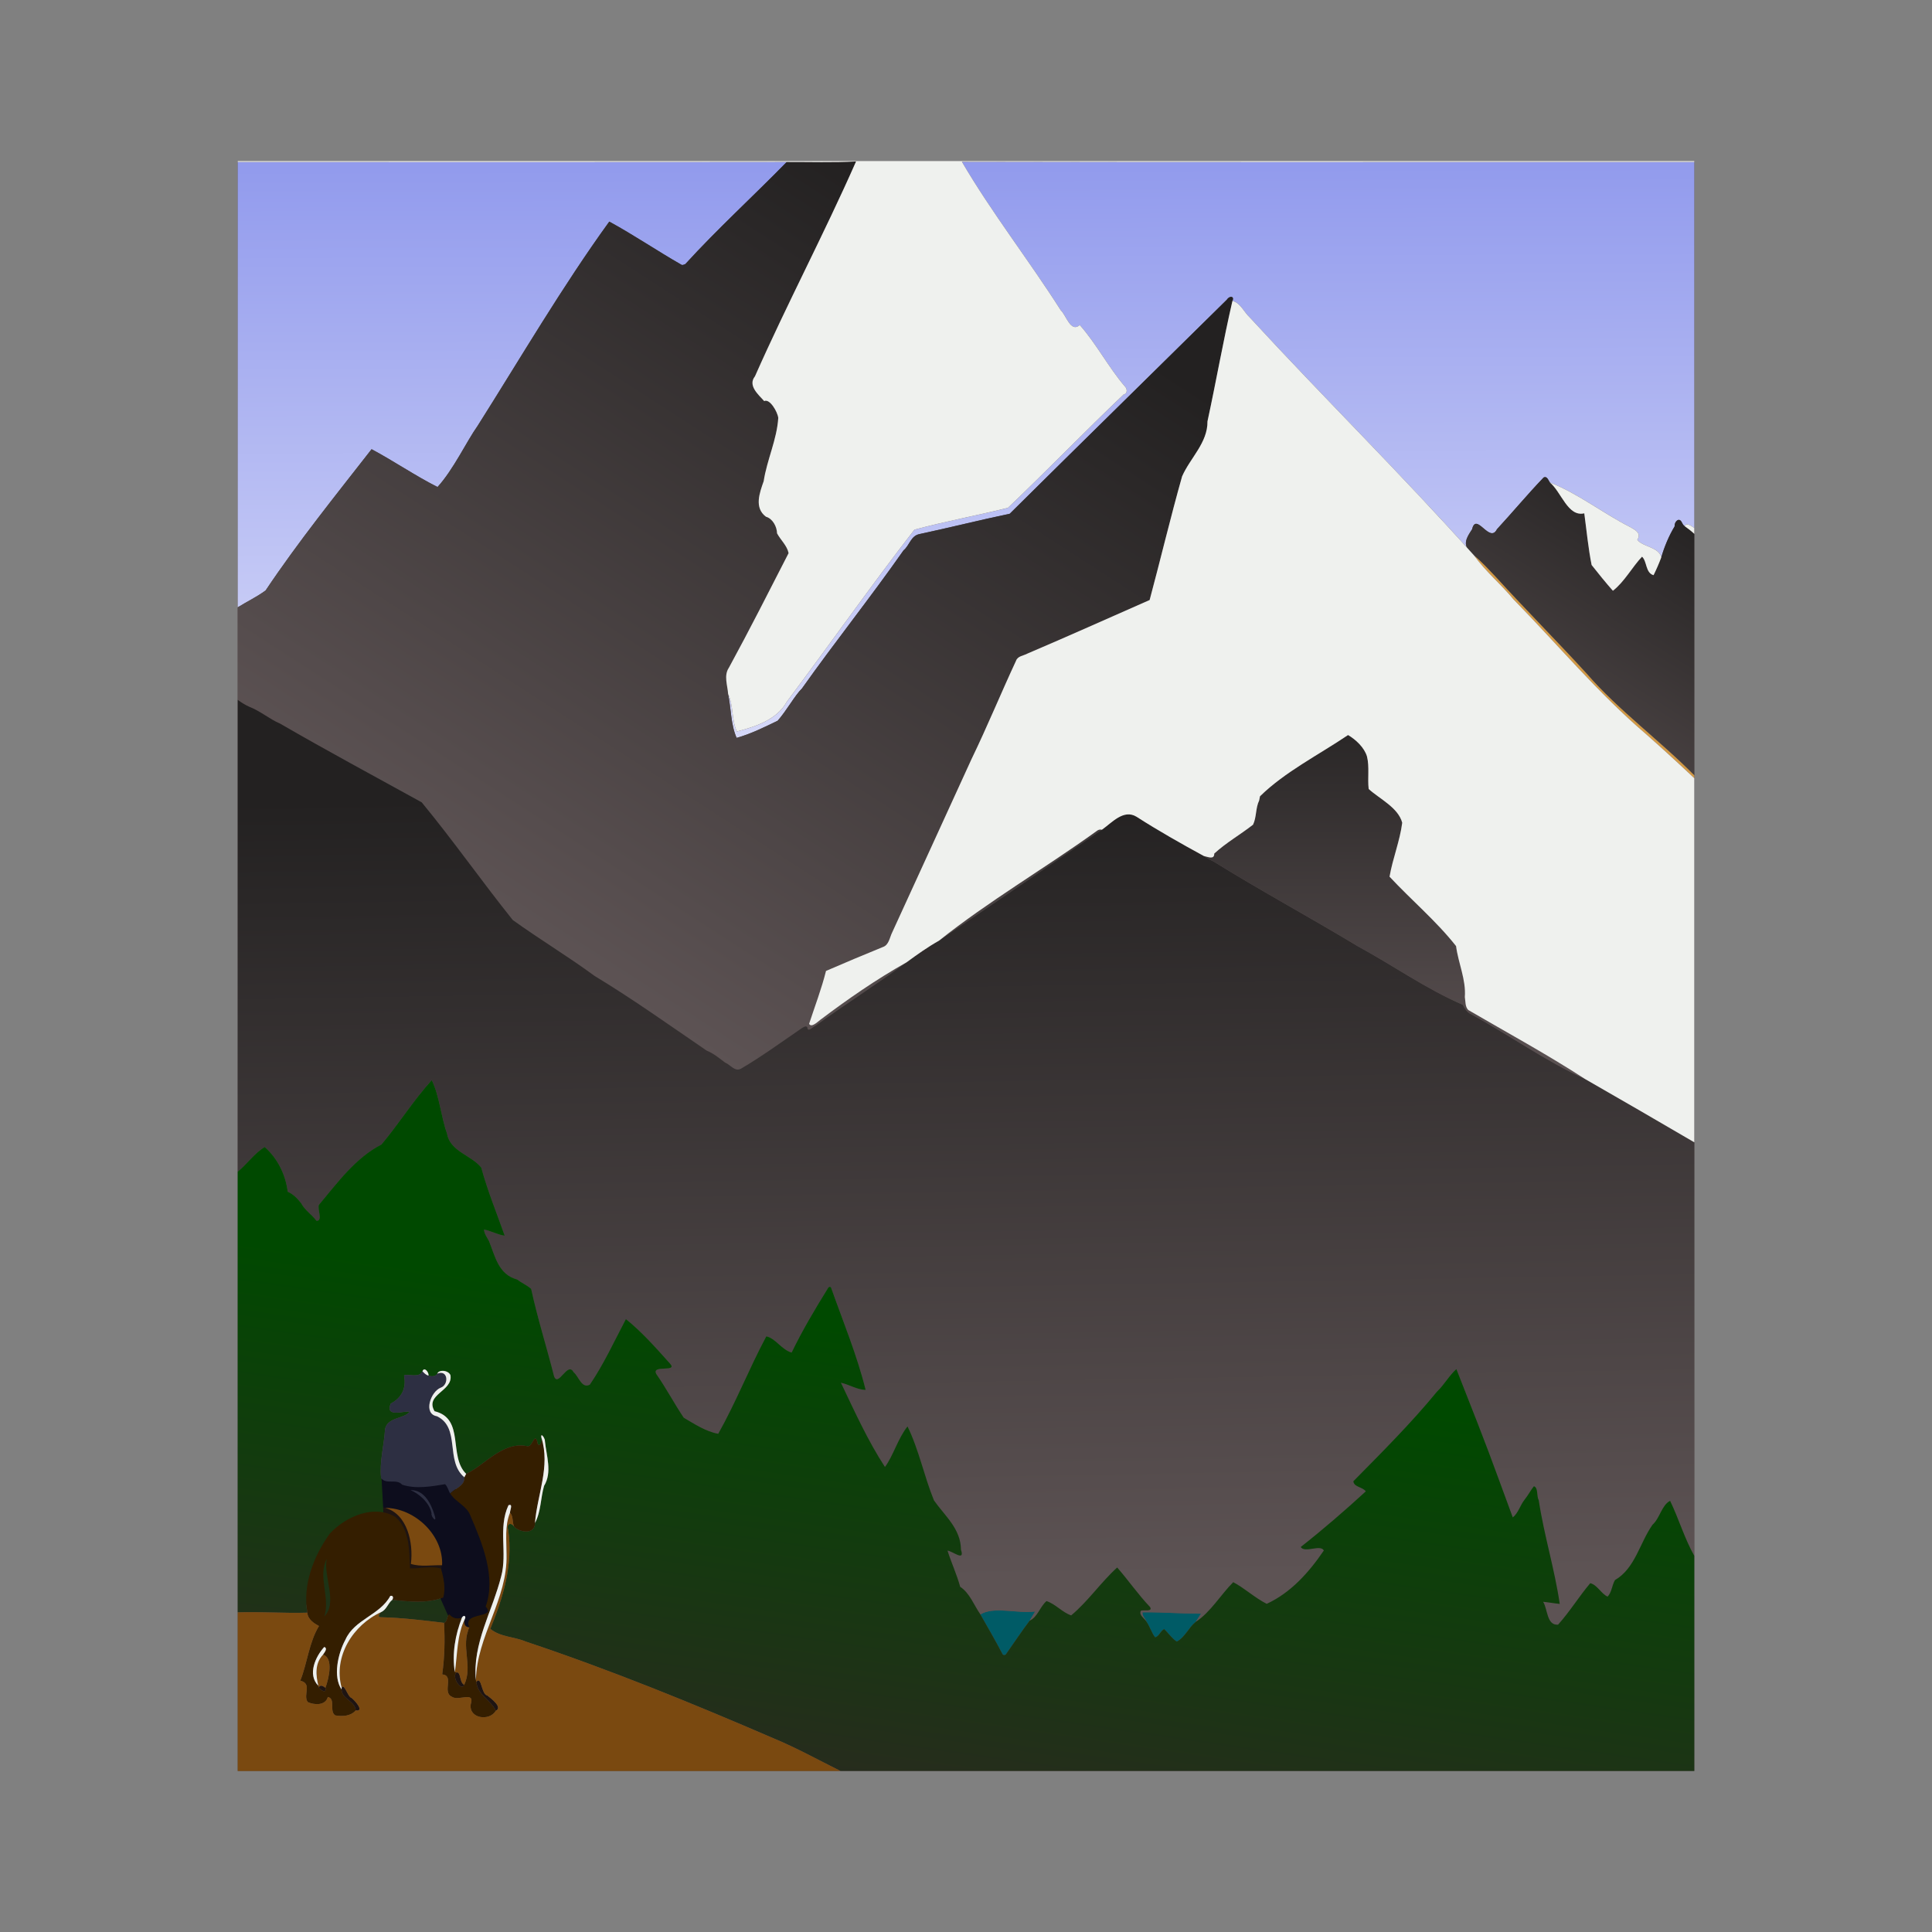 <svg:svg xmlns:ns1="http://www.w3.org/1999/xlink" xmlns:svg="http://www.w3.org/2000/svg" height="1851.652" version="1.1" viewBox="-227.827 -154.308 1851.652 1851.652" width="1851.652">
<svg:rect x="-227.827" y="-154.308" width="1851.652" height="1851.652" fill="#808080" stroke="none"/>
<svg:defs>
<svg:linearGradient id="a">
<svg:stop offset="0" stop-color="#232121" />
<svg:stop offset="1" stop-color="#5d5354" />
</svg:linearGradient>
<svg:linearGradient gradientUnits="userSpaceOnUse" id="g" x1="742.39" x2="206.12" y1="9.531" y2="839.26" ns1:href="#a" />
<svg:linearGradient gradientUnits="userSpaceOnUse" id="f" x1="709.63" x2="726.04" y1="755.58" y2="1701.8" ns1:href="#a" />
<svg:linearGradient gradientUnits="userSpaceOnUse" id="e" x1="1707.9" x2="1464.8" y1="386.29" y2="775.68" ns1:href="#a" />
<svg:linearGradient gradientUnits="userSpaceOnUse" id="d" x1="1332.1" x2="1330.2" y1="628.03" y2="1101.1" ns1:href="#a" />
<svg:linearGradient gradientUnits="userSpaceOnUse" id="c" x1="526.95" x2="589.56" y1="1552.6" y2="1118.8">
<svg:stop offset="0" stop-color="#282b1e" />
<svg:stop offset="1" stop-color="#004900" />
</svg:linearGradient>
<svg:linearGradient gradientUnits="userSpaceOnUse" id="b" x1="960.74" x2="962.58" y1="7.59" y2="688.11">
<svg:stop offset="0" stop-color="#929bed" />
<svg:stop offset="1" stop-color="#d5d8f8" />
</svg:linearGradient>
</svg:defs>
<svg:g>
<svg:rect fill="#594f50" height="1543" width="1396" x="0" y="0" />
<svg:path d="m911.99 1736.5c-8.6-0.1-16.43 1-22.2 4.8 8.77 15.5 17.79 30.9 26.05 46.7 0.57 2.4 3.92 2.6 4.9 0.3 9.36-13.1 18.18-26.6 27.92-39.5 2.2-3.7 4.44-7.5 6.66-11.1-12.57 1.8-29.01-1.2-43.33-1.2zm176.41 2.1c-1.5 0-2.9 0-4.4 0.1-0.7 4.3 3.4 7.5 4.8 11.4 4 5.8 6 13 10.2 18.5 4.7-0.8 6.4-7.7 10.9-9.8 5.2 4.8 9.1 11.1 15.1 15 10.1-5.4 14-16.8 22.7-23.6 2.1-3.3 4.2-6.7 6.4-9.9-22 0.1-43.8-1.7-65.7-1.7z" fill="#005b66" transform="scale(.8)" />
<svg:path d="m867.6 0.949c35.8 61.225 80.24 117.83 118.49 177.98 6.32 5.57 11.76 27.3 22.71 17.6 19.8 22.37 34.2 50.32 53.9 73.41 2.9 2.6 3.7 8.62-1.4 9.77-46.8 44.57-91.7 91.19-138.5 135.75-37.15 9.34-75.11 16.14-112.12 26.23-52.35 67.57-101.54 137.72-152.87 206.13-11.76 21.6-37.76 29.9-59.78 35.63-6.49-13.14-3.89-31.08-10.49-44.91 3.5 17.18 3.25 37.22 10.16 52.57 16.94-4.71 33.22-12.85 49.11-20.5 10.58-11.8 20.91-30.8 29.08-38.57 39.5-55.75 82.53-109.59 121.77-165.59 7.34-6.03 8.68-17.6 19.35-19.55 36.11-7.74 71.79-16.73 107.88-24.3 86.41-85.69 173.41-170.85 260.11-256.46 3-4.85 9.4-4.55 6.7 1.48 9.6 2.28 13.9 13.57 20.8 19.83 85.4 92.81 175.5 181.84 260.1 275.59-3.5-7.09 1.2-14.21 6.2-21.85 5-21.29 21 17.69 29.8-0.08 18.8-20.37 36.6-41.85 55.9-61.95 4.2-2.06 5.6 3.33 7.5 5.98 33.1 12.78 63.5 36.8 95.8 53.2 6.1 3.31 14.4 7.56 8.9 15.46 6.7 8.7 26.2 8.55 28.7 21.16 3.8-12.95 9.1-25.76 16.1-37.37-0.7-4.94 5-11.29 8.3-5.13 1 1.77 1.8 3.78 3.6 4.95 2.5-4.76 8.6 0.15 11.6 2.31v-438.47c-292.5-0.2-584.9 0.387-877.4-0.301zm605 462.09c1.1 2.3 3.1 4.6 6.2 6.91-2.1-2.31-4.2-4.6-6.2-6.91zm-814.84-461.92c-219.25 0.3-438.51 0.037-657.76 0.125v533.46c11.05-6.88 22.9-12.47 33.412-20.22 39.05-58.38 83.758-113.82 126.98-169.23 26 13.84 52.77 32.12 78.99 45.3 19.16-21 34.89-54.85 48.01-73.25 51.75-81.82 101.26-166.65 157.75-244.72 29.36 15.985 57.59 35.21 86.79 51.88 1.5 0.49 2.91-0.62 4.32-1.01 38.73-42.447 81.37-81.248 121.51-122.34z" fill="url(#b)" transform="scale(.8)" />
<svg:path d="m740.81 0.525c-27.66 1.438-55.37 0.512-83.05 0.6-40.14 41.087-82.78 79.888-121.51 122.34-1.41 0.39-2.82 1.5-4.32 1.01-29.2-16.67-57.43-35.895-86.79-51.882-56.49 78.072-106 162.9-157.75 244.72-13.12 18.4-28.85 52.25-48.01 73.25-26.22-13.18-52.99-31.46-78.99-45.3-43.22 55.41-87.928 110.85-126.98 169.23-10.51 7.75-22.36 13.34-33.41 20.22v3.34 107.51c4.287 3.2 8.887 6 13.75 8.25 13.25 5.08 24.062 14.65 37.062 20.25 55.968 32.42 113.03 63.06 169.6 94.26 37.74 45.74 71.91 94.64 109.06 140.97 32.08 23.12 66.12 43.53 98.02 67 45.99 27.81 89.9 59.21 134.33 89.51 8.18 3.3 15.03 9 21.99 14.3 6.44 2.5 11.88 11.7 19.53 7.1 25.17-14.8 48.69-32.1 72.77-48.5 1.88-0.9 4.6-3.2 6.28-0.9 0.35 7 6.76-0.7 9.89-1.8 35.85-26 73.48-49.61 108.96-75.99-36.31 20.44-70.15 43.89-103.45 68.99-3.29 2.5-10.5 9.6-13.25 4.7 6.86-21.1 14.91-41.92 20.24-63.4 22.56-9.82 45.31-19.28 68.08-28.61 7.35-2.4 8.13-11.47 11.23-17.57 31.62-69.24 63.51-138.37 95.06-207.67 18.8-38.8 35.1-78.64 53.28-117.69 2-5.84 9.24-6.09 13.86-8.72 48.97-20.85 97.51-42.7 146.21-64.09 12.9-48.01 25-99.09 38.9-148.19 9.7-22.09 30.7-40.18 30.4-65.86 10.4-47.97 18.8-96.3 29.9-144.28 2.7-6.03-3.7-6.33-6.7-1.48-86.7 85.61-173.7 170.77-260.11 256.46-36.09 7.57-71.77 16.56-107.88 24.3-10.67 1.95-12.01 13.52-19.35 19.55-39.24 56-82.27 109.84-121.77 165.59-8.17 7.77-18.5 26.77-29.08 38.57-15.89 7.65-32.17 15.79-49.11 20.5-6.91-15.35-6.66-35.39-10.16-52.57-0.69-10.27-5.48-22.18 0.9-31.47 24.68-45.25 48.2-91.79 71.53-137.27-1.8-9.06-9.52-15.68-13.81-23.7-0.22-8.06-5.22-17.66-13.32-19.95-14.44-10.76-7.52-28.81-2.72-42.55 3.92-25.68 15.83-49.76 17.48-75.86-0.98-7.54-10.29-23.42-16.85-20.12-7.16-7.94-19.89-18.69-11.06-29.69 38.36-86.74 82.89-170.69 121.12-257.4zm292.79 800.35c-1.7-0.01-3.3 0.7-4.6 1.83-62.01 44.75-129 83.58-188.8 131.3 64.95-44.15 130.22-88.48 195.1-132.86-0.6-0.18-1.1-0.26-1.7-0.27z" fill="url(#g)" transform="scale(.8)" />
<svg:path d="m1566.5 378.71c-0.2-0.01-0.4-0.01-0.6 0.01-0.4 0.04-0.9 0.18-1.4 0.44-19.3 20.1-37.1 41.58-55.9 61.95-8.8 17.77-24.8-21.21-29.8 0.08-6.7 10.11-12.7 19.31 0 28.76 0.8 0.9 1.5 1.8 2.4 2.69 9.9 8.08 17.5 16.95 26.4 26.11 35.5 38.94 72.7 76.31 108.4 115.28 39 44.81 87.4 79.8 129 121.93v-61.41-227.87c-3.6-3.49-7.6-6.36-11.6-9.27-1.8-1.17-2.6-3.18-3.6-4.95-0.5 0.6-1.1 1.18-1.8 1.72 0.7-0.54 1.3-1.12 1.8-1.72-3.3-6.16-9 0.19-8.3 5.13-7 11.61-12.3 24.42-16.1 37.37-2.7 7.24-5.8 14.34-9.2 21.23-9.8-2.8-7.7-16.62-13.8-22.18-11.6 12.16-21.1 30.14-34.9 40.84-8.5-9.56-17.3-20.48-25.5-30.88-4.1-20.48-6-41.23-8.8-61.9-19.7 4.68-27.5-25.71-41.2-36.93-1.5-2.18-2.8-6.19-5.5-6.43zm160.6 56.25c-1.4 1-2.8 1.82-4.4 2.32 1.6-0.5 3-1.32 4.4-2.32z" fill="url(#e)" transform="scale(.8)" />
</svg:g>
<svg:path d="m1184.9 378.11c8 6.47 14.1 13.56 21.2 20.89 28.4 31.15 58.2 61.05 86.7 92.22 31.2 35.85 69.9 63.84 103.2 97.55v2.76c-15.2-14.33-30.6-28.49-46.3-42.26-45.9-39.18-84.7-86-126.9-129.05-12-14.61-26.8-26.76-37.9-42.11z" fill="#d19946" />
<svg:g>
<svg:path d="m0 645.56v500.64 64.7c11.312-9.1 20.088-22.3 32.338-29.6 15.425 13.6 25.037 33.1 27.562 53.6 6.738 2.9 11.751 8.2 16.213 13.9 4.4 8.4 12.737 13.5 18.287 21 8.01 0.2 0.613-14.5 2.901-19.2 22.229-26.5 44.079-56.5 74.809-72.2 20.97-25 38.46-53.2 60.36-77.3 9.02 18.8 10.75 41.3 17.43 61.5 0.18 0.9 0.48 1.9 0.9 2.7 3.41 21.1 29.21 25.8 40.96 40.6 7.51 27.8 18.58 54.5 28.06 81.6-8.6-1.2-16.26-5.8-24.78-7.3 0.35 5.1 3.63 9.3 5.97 13.7 7.51 18.7 11.33 40 33.7 46.1 5.34 4.1 11.88 6.8 16.83 11.2 7.65 35.4 18.62 69.8 27.46 104.8 5.15 13.6 16.31-18.7 23.43-4.9 6.1 4.8 9.58 20.1 19.43 14.8 16.73-24.6 29.35-52.3 43.19-78.5 19.28 15.5 35.95 34.5 52.49 52.9 11.18 11.8-22.95 0.9-15.9 13.1 11.75 16.9 21.3 35.2 32.75 52.2 12.92 7.5 26.5 16.6 41.27 19.2 21.18-37.6 37.22-78.6 57.59-116.7 10.87 2.2 18.56 16.2 30.34 19.4 12.82-26.5 27.85-51.9 43.37-76.8 0.7-2 3.36-2.9 4.04-0.4 14.34 40.4 30.96 80.5 41.28 122-10.43-0.3-19.58-6.4-29.62-8.6 16.26 34.1 32.17 69.3 52.74 100.9 9.85-13.2 15.8-34.8 27.04-48.6 13.8 28.3 19.85 59.6 31.67 88.6 13.08 18.6 32.18 34 32.35 59.2 4.95 14.4-9.52 1.8-16.14 1 4.62 14.6 11.19 28.6 15.19 43.3 11.68 7.8 16.39 21.9 24.28 33.2 15.4-10.1 45.42-0.7 65.53-3.6-2.22 3.6-4.46 7.4-6.66 11.1 9.86-4.6 12.34-16.8 20.29-23.6 10.94 3.6 18.94 13.6 29.56 17.2 20.19-16.9 35.49-39.6 55.09-57.4 13.5 15.4 25.2 32.5 39.3 47.3 3.8 6.1-8.2 3.2-10.8 4.4-3.1 5.5 4.5 9.3 6.7 13.4-1.4-3.9-5.5-7.1-4.8-11.4 23.4-0.3 46.7 1.7 70.1 1.6-2.2 3.2-4.3 6.6-6.4 9.9 17.7-11.5 29.9-32.6 45-47.6 13.8 7.3 25.8 18.8 40.1 25.9 28.9-13.2 50.8-38 68.4-63.9-4.1-7.7-22.9 3.5-27.7-4.2 26.9-21.1 52.8-43.5 78-66.6-3.8-5.4-14.4-5.1-14.9-12.1 34.3-34.9 69.1-69.5 100.2-107.4 8.6-8.2 14.4-19.1 23.2-27 16.8 42.8 33.9 85.7 49.7 129 0 0.2 0.1 0.5 0.2 0.8l0.3 0.9c0.2 0.6 0.5 1.3 0.9 2.1 5.6 14.9 10.8 30 16.5 44.9 6.5-5.1 8.8-14.6 14-21.1 4.2-5.1 7.1-11.1 11.2-16.2 5.5 1.5 3 12 5.8 16.6 0.3-2.4 0.2-5.2 1.2-7.2-1 2-0.9 4.8-1.2 7.2 6.3 41.8 19.1 82.5 25.2 124.3-6.7-0.6-13.3-1.9-19.9-2.5 5.6 9 4.2 28.5 17.9 27.4 13.9-15.4 25.1-33.8 38.6-49.7 8.3 2 13.1 12.7 20.7 16.1 5-4.9 5.2-13.7 8.9-19.8 24.2-14 29.6-44.5 45-66.4 8.8-7.8 10.9-23.3 21-28.6 10.4 21.6 17.3 45.2 29 66v-38.8-456.7c-43-25.1-87.1-50.8-131-75.9-47.6-21.5-90.9-52.9-137-77.9-4.6-2.1-7-6.7-9.3-10.9-44.3-19.17-84.2-47.61-125.9-70.2-57.3-34.65-116.2-66.4-173.2-101.84-4-1.66-7.6-3.98-11.1-6.21-27-14.72-55-30.54-80.7-47.08-15.5-9.45-29.4 7.07-41.5 15.58-64.88 44.38-130.15 88.71-195.1 132.86-13.64 7.68-26.37 16.75-38.96 26-35.48 26.38-73.11 49.99-108.96 75.99-3.13 1.1-9.54 8.8-9.89 1.8-1.68-2.3-4.4 0-6.28 0.9-24.08 16.4-47.6 33.7-72.77 48.5-7.65 4.6-13.09-4.6-19.53-7.1-6.96-5.3-13.81-11-21.99-14.3-44.43-30.3-88.34-61.7-134.33-89.51-31.9-23.47-65.94-43.88-98.02-67-37.15-46.33-71.32-95.23-109.06-140.97-56.57-31.2-113.63-61.84-169.6-94.26-12.998-5.6-23.81-15.17-37.06-20.25-4.862-2.25-9.463-5.05-13.75-8.25zm1526.5 922.24c0.2 0.7 0.4 1.5 0.5 2.5-0.1-1-0.3-1.8-0.5-2.5zm-12.6 2.7h0.1-0.6 0.5zm0.7 0c0.2 0.1 0.4 0.1 0.6 0.1-0.2 0-0.4 0-0.6-0.1zm-1.9 0.1c-0.3 0-0.5 0-0.8 0.1 0.3-0.1 0.5-0.1 0.8-0.1zm3.1 0.1c0.2 0 0.5 0 0.7 0.1-0.2-0.1-0.5-0.1-0.7-0.1zm1.3 0.2c0.2 0 0.3 0.1 0.5 0.1-0.2 0-0.3-0.1-0.5-0.1zm-6 0.1zm16.5 0c0.3 0.5 0.6 1.1 0.9 1.6 0.4 0.8 0.7 1.7 1 2.6 0.3 1.2 0.6 2.5 0.9 3.7 0.2 1.3 0.4 2.5 0.7 3.7-0.3-1.2-0.5-2.4-0.7-3.7-0.3-1.2-0.6-2.5-0.9-3.7-0.3-0.9-0.6-1.8-1-2.6-0.3-0.5-0.6-1.1-0.9-1.6zm-16.8 0.1c0 0.1 0 0.1-0.1 0.1 0.1 0 0.1 0 0.1-0.1zm-0.3 0.3h-0.1 0.1zm9.3 0.2c0.8 0.2 1.7 0.5 2.6 0.8-0.9-0.3-1.8-0.6-2.6-0.8zm-10.4 2.1zm0 0.5v0.1-0.1zm0 0.6v0.1-0.1zm128.4 10.5c0.7 0.1 1.4 0.3 1.9 0.6 0.6 0.2 1.1 0.5 1.6 0.8s0.9 0.7 1.3 1.1c-0.4-0.4-0.8-0.8-1.3-1.1s-1-0.6-1.6-0.8c-0.5-0.3-1.2-0.5-1.9-0.6zm-1.8 1.5c-0.2 0.3-0.4 0.5-0.5 0.8-0.1 0.5-0.2 0.9-0.1 1.3-0.1-0.4 0-0.8 0.1-1.3 0.1-0.3 0.3-0.5 0.5-0.8zm-67.7 0.1c0.2 0 0.5 0 0.7 0.1-0.2-0.1-0.5-0.1-0.7-0.1zm-0.4 0c-0.2 0-0.4 0.1-0.7 0.2l-0.6 0.6 0.6-0.6c0.3-0.1 0.5-0.2 0.7-0.2zm1.7 0.5l0.6 0.6-0.6-0.6zm-4.7 2.8c-0.2 0.2-0.5 0.3-0.6 0.4 0.1-0.1 0.4-0.2 0.6-0.4zm-22.3 0.1v1.6-1.6zm21.4 0.5c-0.2 0.1-0.4 0.1-0.5 0.1 0.1 0 0.3 0 0.5-0.1zm-6.1 0.6c0.2 0.1 0.3 0.3 0.5 0.4-0.2-0.1-0.3-0.3-0.5-0.4zm-15.6 2.4c-0.3 1.3-0.6 2.7-0.8 4.1 0.2-1.4 0.5-2.8 0.8-4.1zm21 0.9c-0.6 0.1-1.1 0.3-1.6 0.5-0.4 0.2-0.8 0.5-1.1 0.8-0.2 0.2-0.3 0.4-0.4 0.5 0.1-0.1 0.2-0.3 0.4-0.5 0.3-0.3 0.7-0.6 1.1-0.8 0.5-0.2 1-0.4 1.6-0.5zm71.5 7.7c-0.6 0.3-1.2 0.6-1.8 0.8 0.6-0.2 1.2-0.5 1.8-0.8zm-3.7 1.3c-0.6 0.1-1.2 0.1-1.7 0.1 0.5 0 1.1 0 1.7-0.1zm-29.6 2.7c-1 0.2-1.9 0.4-2.9 0.7 1-0.3 1.9-0.5 2.9-0.7zm-21.2 7.5c-0.3 0.4-0.6 0.8-0.9 1.2 0.3-0.4 0.6-0.8 0.9-1.2zm113.9 3c0.5 0.1 1 0.1 1.6 0.2 0.5 0.2 1 0.3 1.6 0.6-0.6-0.3-1.1-0.4-1.6-0.6-0.6-0.1-1.1-0.1-1.6-0.2zm-1.4 0.1c-0.5 0.1-1 0.2-1.4 0.3-0.9 0.3-1.8 0.8-2.7 1.3 0.9-0.5 1.8-1 2.7-1.3 0.4-0.1 0.9-0.2 1.4-0.3zm-17.9 2.3c-0.1 0.6-0.1 1.2-0.3 1.8 0.2-0.6 0.2-1.2 0.3-1.8zm-0.5 2.7c-0.3 1.5-0.9 2.9-1.5 4.4-0.5 1.3-1 2.7-1.4 4.2 0.4-1.5 0.9-2.9 1.4-4.2 0.6-1.5 1.2-2.9 1.5-4.4zm5.4 2.9c-0.8 0.5-1.7 0.9-2.6 1.1 0.9-0.2 1.8-0.6 2.6-1.1zm-28.5 0.8c-0.1 0.6-0.2 1.1-0.3 1.6 0.1-0.5 0.2-1 0.3-1.6z" fill="url(#f)" transform="scale(.8)" />
<svg:path d="m1330.2 687.69c-35.2 23.79-75.6 44.06-105.5 73.37-0.4 1.66-0.7 3.35-1 5.05-4.4 9.08-3 19.95-7.3 28.96-15.2 11.93-32.3 21.58-46.5 34.63 0.2 7.89-8.2 3.66-12.4 2.95 3.5 2.23 7.1 4.55 11.1 6.21 57 35.44 115.9 67.19 173.2 101.84 41.7 22.59 81.6 51.03 125.9 70.2 2.3 4.2 4.7 8.8 9.3 10.9 46.1 25 89.4 56.4 137 77.9-45.3-29.4-93.1-55.4-139.8-82.6-3.9-4-3.2-10.5-4.1-15.5 1.6-20.88-7.9-40.69-10.5-61.06-23.8-30.2-53.6-55.1-79.7-83.16 3.8-21.92 12.4-42.74 15.2-64.64-4.9-18.23-27-28.4-40.2-40.4-1.5-12.86 1.1-26.3-2-38.88-3.1-10.76-13.5-20.37-22.7-25.77z" fill="url(#d)" transform="scale(.8)" />
<svg:path d="m137.69 942.7c16.77-19.98 30.77-42.56 48.29-61.79 7.53 15.66 8.69 34.62 14.66 51.33 2.73 16.9 23.37 20.65 32.77 32.48 6.01 22.26 14.86 43.61 22.45 65.26-6.88-0.92-13.01-4.65-19.83-5.84 0.28 4.1 2.91 7.46 4.78 10.98 6.01 14.93 9.06 32 26.96 36.86 4.27 3.29 9.5 5.49 13.46 8.99 6.12 28.27 14.9 55.8 21.97 83.83 4.12 10.9 13.05-14.93 18.74-3.91 4.88 3.83 7.67 16.09 15.55 11.85 13.38-19.68 23.48-41.83 34.55-62.81 15.42 12.39 28.76 27.57 41.99 42.32 8.95 9.41-18.36 0.72-12.72 10.5 9.4 13.48 17.04 28.13 26.2 41.72 10.34 6.03 21.2 13.27 33.02 15.38 16.94-30.06 29.77-62.92 46.07-93.38 8.7 1.73 14.85 12.95 24.27 15.53 10.26-21.2 22.28-41.48 34.7-61.47 0.56-1.54 2.69-2.26 3.23-0.32 11.47 32.34 24.77 64.42 33.02 97.61-8.34-0.23-15.66-5.13-23.69-6.9 13.01 27.29 25.73 55.52 42.19 80.73 7.88-10.55 12.64-27.83 21.63-38.83 11.04 22.62 15.88 47.65 25.34 70.88 10.46 14.9 25.74 27.16 25.88 47.3 3.96 11.59-7.62 1.5-12.91 0.8 3.69 11.69 8.95 22.92 12.15 34.67 9.34 6.26 13.11 17.56 19.42 26.55 7.02 12.41 14.23 24.72 20.84 37.35 0.46 1.91 3.14 2.09 3.92 0.31 7.49-10.53 14.55-21.35 22.34-31.64 7.89-3.7 9.87-13.4 16.23-18.84 8.75 2.86 15.15 10.88 23.65 13.7 16.19-13.48 28.41-31.67 44.09-45.89 10.78 12.35 20.12 25.96 31.45 37.83 3.04 4.9-6.59 2.55-8.71 3.55-2.42 4.34 3.63 7.4 5.43 10.68 3.15 4.62 4.8 10.45 8.14 14.79 3.79-0.64 5.1-6.1 8.68-7.85 4.15 3.84 7.3 8.89 12.13 12 8.04-4.28 11.22-13.37 18.11-18.85 14.23-9.23 23.98-26.08 35.99-38.08 11.05 5.83 20.69 15.02 32.09 20.75 23.15-10.62 40.69-30.4 54.76-51.14-3.27-6.19-18.31 2.79-22.17-3.33 21.51-16.91 42.24-34.84 62.37-53.33-3.05-4.28-11.49-4.07-11.91-9.69 27.48-27.9 55.3-55.6 80.16-85.91 6.93-6.55 11.5-15.25 18.58-21.59 13.86 35.28 27.92 70.55 40.84 106.22 4.48 11.95 8.71 23.99 13.2 35.93 5.26-4.1 7.1-11.69 11.21-16.87 3.35-4.08 5.73-8.85 9-12.98 4.38 1.22 2.41 9.62 4.66 13.28 5.03 33.46 15.24 65.98 20.13 99.47-5.33-0.53-10.61-1.53-15.92-2.03 4.49 7.2 3.33 22.79 14.32 21.94 11.14-12.34 20.1-27.06 30.85-39.74 6.68 1.56 10.54 10.15 16.59 12.85 4.01-3.89 4.18-10.93 7.12-15.86 19.33-11.16 23.65-35.57 36.01-53.06 7.05-6.3 8.68-18.64 16.81-22.92 8.32 17.25 13.82 36.18 23.18 52.78v206.15h-818.29c-21.19-10.48-41.92-22.02-63.76-31.11-78.14-33.72-157.13-65.94-237.91-92.9-11.03-4.77-24.38-4.27-33.94-12.21 12.3-29.99 21.89-61.68 17.17-94.55-2.22-6.88 3.26-7.61 5.73-3.18 5.97 5.71 20.04 7.26 19.91-3.69 5.9-11.11 5.32-23.87 8.74-35.63 8-13.11 2.17-28.86 0.78-43.02 0.21-2.56-4.29-8.81-3.36-3.2 1.55 5.65-3.62 10.55-4.02 3.43-2.98-8.38-4.7 6.91-10.05 4.68-23.47-4.4-40.3 18.43-58.04 26.66-17.29-16.89-0.92-53.01-30.28-60.06-9.61-16.19 18-19.24 15.21-34.63-1.98-4.49-10.47-5.74-12.6-1.44-1.51 2.87-5.69 3.01-8.39 1.9 0.44-3-4.02-8.84-5.8-4.14-3.32 6.71-12.65 2.46-17.7 3.91 2.47 12.3-2.16 21.47-12.81 27.17-5.64 14.14 13.84 6.23 18.23 7.76-5.44 6.93-21.26 5.03-23.6 16.59-0.91 15.61-5.48 31.24-3.78 46.92 4.6 6.63 14.81 0.25 20.12 6.34 13.21 4.36 27.69 1.84 41.17-0.47 2.54 2.36 3.06 6.06 4.9 8.91 5.25 8.48 16.15 11.79 19.57 21.78 11.6 26.66 24.51 58.83 14.43 86.64 11.07 11.85-23.24 4.57-15.51 19.88-4.56-0.1-5.85-3.98-4.42-7.79 1.55-3.16-1.05-4.48-2.84-1.51-4.43 1.69-9.08 0.59-11.99-3.2-2.92 1.87-1.45 6.86-5.13 8.21-20.05-2.42-40.13-4.87-60.34-5.4-4.15 0.31-1.63-3.68 0.27-5.04 5.16-2.39 6.33-8.45 10.56-11.68 16.15 1.88 33.32 3.61 48.76-2.14 2.46-8.82 0.38-18.92-2.16-27.71-9.63-2.93-19.89 0.18-29.74-0.27-0.68-16.53-0.21-37.2-13.79-49.15-20.66-12.63-40.562 74.606-55.642 90.686-15.562 21.4-33.66-25.7-28.91 0.9-22.21 0.7-44.48-1-66.75-0.3v-422.25c9.05-7.31 16.07-17.83 25.87-23.67 12.34 10.84 20.03 26.47 22.05 42.85 5.39 2.32 9.4 6.54 12.97 11.12 3.52 6.69 10.19 10.76 14.63 16.76 6.41 0.22 0.49-11.58 2.32-15.32 17.78-21.25 35.26-45.21 59.85-57.79m27.94 331.17c7.94 3.27 18.12 11.84 20.17 22.24-1.06 2.73 5.93 10.75 2.75 1.48-3.17-10.72-9.9-24.22-22.92-23.72m-24.26 16.97c21.15 5.76 27.21 33.46 24.6 53.7 9.61 3.02 20.01 0.97 29.9 1.28 1.39-28.76-26.26-54.85-54.5-54.98z" fill="url(#c)" />
<svg:path d="m137.52 1256.8 2.579 46.414 25.786 64.464 26.645 6.016 13.752 30.943 19.769 5.157 20.628-24.926-6.876-69.621-44.695-61.026z" fill="#0d0d1d" fill-rule="evenodd" />
<svg:path d="m221.38 1449.9c-4.16 8.4-15.82 3.1-22.13 4.9 3.09 15.4-2.7 26.8-16.01 33.9-7.05 17.7 17.3 7.8 22.79 9.7-6.8 8.7-26.58 6.3-29.5 20.8-1.14 19.5-6.85 39-4.73 58.6 5.75 8.3 18.51 0.3 25.15 8 16.51 5.4 34.61 2.2 51.46-0.6 3.18 2.9 3.83 7.5 6.13 11.1 6-6.3 17.65-8.9 17-19.4-23.27-19.4-4.18-59.2-32.76-73.1-17-2.8-7.62-29.5 4.44-34.2 10.1-3.5 8.96-22.1-4.11-16.9-1.88 3.6-7.11 3.7-10.49 2.4-3.07-0.7-5.22-3-7.24-5.2zm-12.84 142.4h-1.5c9.92 4.1 22.65 14.8 25.21 27.8-1.33 3.5 7.41 13.5 3.44 1.9-3.84-13-11.86-29.2-27.15-29.7z" fill="#2d2f42" transform="scale(.8)" />
<svg:path d="m174.36 1613.1l2.65 28.9 31.53 56.2 34.57-7.6 1.9-12.2-45.58-56.2-16.72-8-8.35-1.1zm88.34 197.6h-0.5c-6.55 5.2 5.84 23.5 9.15 14.8-5.83-2.6-3.74-14.7-8.65-14.8zm25.44 9.7c-0.65 0-1.4 0.5-2.28 1.6 1.33 15.5 17.11 21.6 23.34 34.6 8.64-4.1-5.76-14.8-10.11-18.2-6.4-1.3-6.83-17.7-10.68-18-0.09-0.1-0.18-0.1-0.27 0zm-188.25 6.2c-1.018 0-1.987 0.6-2.84 2 1.987 3.5 9.839 8 8.019 0.5-1.65-1.2-3.48-2.6-5.179-2.5zm26.169 1.2c-0.54 0-1.05 0.4-1.52 1.3-0.02 0.5-0.04 1.5-0.05 2-0.14 11.4 15.87 13.5 16.89 25.1 11.02 1.7-0.97-11.9-5.07-15-3.62-0.6-7.35-13.1-10.25-13.4z" fill="#1e1412" fill-rule="evenodd" transform="scale(.8)" />
<svg:path d="m363.84 1529.4c1.94 7-4.53 13.2-5.03 4.3-3.72-10.5-5.87 8.6-12.56 5.8-29.34-5.5-50.38 23.1-72.55 33.3-0.73 1.4-1.46 2.7-2.16 4.1 0.65 10.5-11 13.1-17 19.4 6.56 10.6 20.18 14.7 24.46 27.2 14.5 33.4 30.64 73.6 18.04 108.3 13.83 14.8-29.05 5.7-19.39 24.9-10.91 22.3 4.49 46.4-6.3 68.8-3.31 8.7-15.7-9.6-9.15-14.8-0.51-0.1-1.55-0.4-2.06-0.5-3.54-22 0.55-44.5 8.43-65.1-5.53 2.1-11.34 0.7-14.98-4-3.65 2.3-1.81 8.5-6.41 10.2 1.17 20.6 0.68 41.1-2.18 61.7 14.92 1.6-0.51 21.3 11.49 26.8 8.11 5.8 27.91-7.3 22.7 9-2.63 17.3 22.65 20.7 30.01 7.8-6.23-13-22.01-19.1-23.34-34.6-0.11-0.5-0.35-1.5-0.47-2-4.48-43.4 19.86-83.1 30.25-124.3 7.66-28.1-3.93-58.3 8.76-85.3 5.79-2.2 1.89 5.5 1.8 9 4.39 4.6 2.35 11.5 5.05 16.9 7.46 7.1 25.05 9.1 24.89-4.6 2.67-34.1 18.72-67.7 7.7-102.3zm-197.92 88.7c-20.54-0.3-41.9 11.7-55.45 26.1-19.445 26.9-32.97 61.7-27.032 95 0.5 8.1 8.349 12.9 13.912 15.9-11.963 19.7-13.863 44.1-22.375 65.5 14.912 3.6 2.738 17.1 8.925 25.6 7.813 3.7 21.39 4.4 24.01-6.1 9.88 2 1.31 17.5 9.04 22.1 8.52 1.4 18.41 1 24.43-6-1.02-11.6-17.03-13.7-16.89-25.1-10.51-15.1-4.56-42.8 4.56-59.6 10.76-24.4 41.42-29.4 53.8-52.5 3.5-0.8 3.9 2.2 2.44 4.7 20.18 2.3 41.65 4.5 60.95-2.7 3.07-11 0.47-23.7-2.7-34.7-12.04-3.6-24.86 0.3-37.18-0.3-0.85-20.7-0.26-46.5-17.24-61.4-7.26-4.5-15.17-6.4-23.2-6.5zm-59.23 56.5c-4.45 20.6 13.56 52.5-2.94 69 7.29-22.5-8.112-47.6 2.94-69zm-2.99 105.6c4.64 1.7 0.12 6.7-1.54 9.3 12.7 3.5 7.26 28 2.91 39.6 1.82 7.5-6.032 3-8.019-0.5-0.1-0.5-0.301-1.5-0.401-1.9-13.5-13.5-3.288-35.2 7.05-46.5z" fill="#341e00" transform="scale(.8)" />
<svg:path d="m176.71 1613.6c26.44 7.2 34.02 41.8 30.75 67.1 12.02 3.8 25.02 1.2 37.38 1.6 1.74-36-32.83-68.6-68.13-68.7zm149.49 5.8c-6.45 16-4.06 33.4-4.11 50.1 1.45 53.3-35.75 97.7-36.7 150.5 0.12 0.5 0.36 1.5 0.47 2 6.44-7.8 5.64 14.8 13.23 16.4 4.35 3.4 18.75 14.1 10.11 18.2-7.36 12.9-32.64 9.5-30.01-7.8 5.21-16.3-14.59-3.2-22.7-9-12-5.5 3.43-25.2-11.49-26.8 2.86-20.6 3.35-41.1 2.18-61.7-25.07-3-50.17-6.1-75.43-6.7-5.19 0.4-2.04-4.6 0.34-6.3-33.91 15.4-57.85 53.3-47.55 90.8 3.03-6.1 7.48 11.4 11.77 12.1 4.1 3.1 16.09 16.7 5.07 15-6.02 7-15.91 7.4-24.43 6-7.73-4.6 0.84-20.1-9.04-22.1-2.62 10.5-16.197 9.8-24.01 6.1-6.187-8.5 5.987-22-8.925-25.6 8.512-21.4 10.412-45.8 22.375-65.5-5.563-3-13.412-7.8-13.912-15.9-27.763 0.8-55.6-1.4-83.438-0.4v190h82.512 335.9 267.31 36.42c-26.49-13.2-52.4-27.6-79.7-38.9-97.68-42.2-196.41-82.5-297.39-116.2-13.79-5.9-30.47-5.3-42.43-15.2 15.38-37.5 27.37-77.1 21.47-118.2-2.78-8.6 4.07-9.5 7.16-4-2.7-5.4-0.66-12.3-5.05-16.9zm-54.08 127.5c-9.66 19.7-8.75 42.2-11.98 63.3 0.51 0.1 1.55 0.4 2.06 0.5 5.55-0.6 3.14 12.1 9.15 14.8 10.79-22.4-4.61-46.5 6.3-68.8-5.7-0.1-7.31-5-5.53-9.8zm-169.96 42.6c-9.998 10.6-8.497 24.9-5.51 37.2 0.1 0.4 0.301 1.4 0.401 1.9 2.275-3.8 5.369-1.4 8.019 0.5 4.35-11.6 9.79-36.1-2.91-39.6z" fill="#7a4910" transform="scale(.8)" />
<svg:path d="m0 0v1.25c219.25-0.087 438.51 0.175 657.76-0.125 27.68-0.087 55.39 0.838 83.05-0.6-38.23 86.713-82.76 170.66-121.12 257.4-8.83 11 3.9 21.75 11.06 29.69 6.56-3.3 15.87 12.58 16.85 20.12-1.65 26.1-13.56 50.18-17.48 75.86-4.8 13.74-11.72 31.79 2.72 42.55 8.1 2.29 13.1 11.89 13.32 19.95 4.29 8.02 12.01 14.64 13.81 23.7-23.33 45.48-46.85 92.02-71.53 137.27-6.38 9.29-1.59 21.2-0.9 31.47 6.6 13.83 4 31.77 10.49 44.91 22.02-5.73 48.02-14.03 59.78-35.63 51.33-68.41 100.52-138.56 152.87-206.13 37.01-10.09 74.97-16.89 112.12-26.23 46.8-44.56 91.7-91.18 138.5-135.75 5.1-1.15 4.3-7.17 1.4-9.77-19.7-23.09-34.1-51.04-53.9-73.41-10.95 9.7-16.39-12.03-22.71-17.6-38.25-60.15-82.69-116.76-118.49-177.98 292.5 0.687 584.9 0.1 877.4 0.3v-1.25h-1745zm1191.7 167.62c-11.1 47.98-19.5 96.31-29.9 144.28 0.3 25.68-20.7 43.77-30.4 65.86-13.9 49.1-26 100.18-38.9 148.19-48.7 21.39-97.24 43.24-146.21 64.09-4.62 2.63-11.86 2.88-13.86 8.72-18.18 39.05-34.48 78.89-53.28 117.69-31.55 69.3-63.44 138.43-95.06 207.67-3.1 6.1-3.88 15.17-11.23 17.57-22.77 9.33-45.52 18.79-68.08 28.61-5.33 21.48-13.38 42.3-20.24 63.4 2.75 4.9 9.96-2.2 13.25-4.7 33.3-25.1 67.14-48.55 103.45-68.99 12.59-9.25 25.32-18.32 38.96-26 59.8-47.72 126.79-86.55 188.8-131.3 1.8-1.51 4-2.27 6.3-1.56 12.1-8.51 26-25.03 41.5-15.58 25.7 16.54 53.7 32.36 80.7 47.08 4.2 0.71 12.6 4.94 12.4-2.95 14.2-13.05 31.3-22.7 46.5-34.63 4.3-9.01 2.9-19.88 7.3-28.96 0.3-1.7 0.6-3.39 1-5.05 29.9-29.31 70.3-49.58 105.5-73.37 9.2 5.4 19.6 15.01 22.7 25.77 3.1 12.58 0.5 26.02 2 38.88 13.2 12 35.3 22.17 40.2 40.4-2.8 21.9-11.4 42.72-15.2 64.64 26.1 28.06 55.9 52.96 79.7 83.16 2.6 20.37 12.1 40.18 10.5 61.06 0.9 5 0.2 11.5 4.1 15.5 46.7 27.2 94.5 53.2 139.8 82.6 43.9 25.1 88 50.8 131 75.9v-436.19c-19-17.91-38.3-35.61-57.8-52.82-57.4-48.98-105.9-107.5-158.7-161.31-15-18.27-33.5-33.46-47.3-52.64-0.9-0.89-1.6-1.79-2.4-2.69-86.3-96.3-178.8-187.41-266.3-282.5-6.9-6.26-11.2-17.55-20.8-19.83zm380.3 217.52c13.7 11.22 21.5 41.61 41.2 36.93 2.8 20.67 4.7 41.42 8.8 61.9 8.2 10.4 17 21.32 25.5 30.88 13.8-10.7 23.3-28.68 34.9-40.84 6.1 5.56 4 19.38 13.8 22.18 3.4-6.89 6.5-13.99 9.2-21.23-2.5-12.61-22-12.46-28.7-21.16 5.5-7.9-2.8-12.15-8.9-15.46-32.3-16.4-62.7-40.42-95.8-53.2zm164.6 50.26c-1.3-0.02-2.4 0.52-3.2 2.01 4 2.91 8 5.78 11.6 9.27v-6.96c-2-1.48-5.6-4.27-8.4-4.32zm-1512.8 1012.3c-0.95-0.1-1.84 0.5-2.46 2.2 2.02 2.2 4.17 4.5 7.24 5.2 0.4-2.7-2.37-7.3-4.78-7.4zm21.98 1.7c-2.86-0.1-5.54 0.9-6.71 3.3 13.07-5.2 14.21 13.4 4.11 16.9-12.06 4.7-21.44 31.4-4.44 34.2 28.58 13.9 9.49 53.7 32.76 73.1 0.7-1.4 1.43-2.7 2.16-4.1-21.61-21.1-1.15-66.2-37.85-75-12.01-20.3 22.5-24.1 19.01-43.3-1.39-3.2-5.36-5-9.04-5.1zm118.37 77.2c-0.47 0-0.68 0.8-0.35 2.8 11.02 34.6-5.03 68.2-7.7 102.3 7.37-13.9 6.65-29.8 10.92-44.5 10-16.4 2.71-36.1 0.98-53.8 0.19-2.3-2.67-7-3.85-6.8zm-38.05 83.4c-0.44 0-1.02 0.2-1.74 0.4-12.69 27-1.1 57.2-8.76 85.3-10.39 41.2-34.73 80.9-30.25 124.3 0.95-52.8 38.15-97.2 36.7-150.5 0.05-16.7-2.34-34.1 4.11-50.1 0.08-3 3.07-9.3-0.06-9.4zm-142.12 108.9c-0.34 0-0.73 0-1.17 0.1-12.38 23.1-43.04 28.1-53.8 52.5-9.12 16.8-15.07 44.5-4.56 59.6 0.01-0.5 0.03-1.5 0.05-2-10.3-37.5 13.64-75.4 47.55-90.8 6.45-3 7.91-10.6 13.2-14.6 1.28-2.2 1.13-4.7-1.27-4.8zm87.17 24.1c-0.8 0-1.78 0.7-2.62 2.1-7.88 20.6-11.97 43.1-8.43 65.1 3.23-21.1 2.32-43.6 11.98-63.3 1.22-2.4 0.4-4-0.93-3.9zm-167.49 37.2c-10.338 11.3-20.55 33-7.05 46.5-2.987-12.3-4.488-26.6 5.51-37.2 1.66-2.6 6.18-7.6 1.54-9.3z" fill="#eff1ee" transform="scale(.8)" />
</svg:g>
</svg:svg>